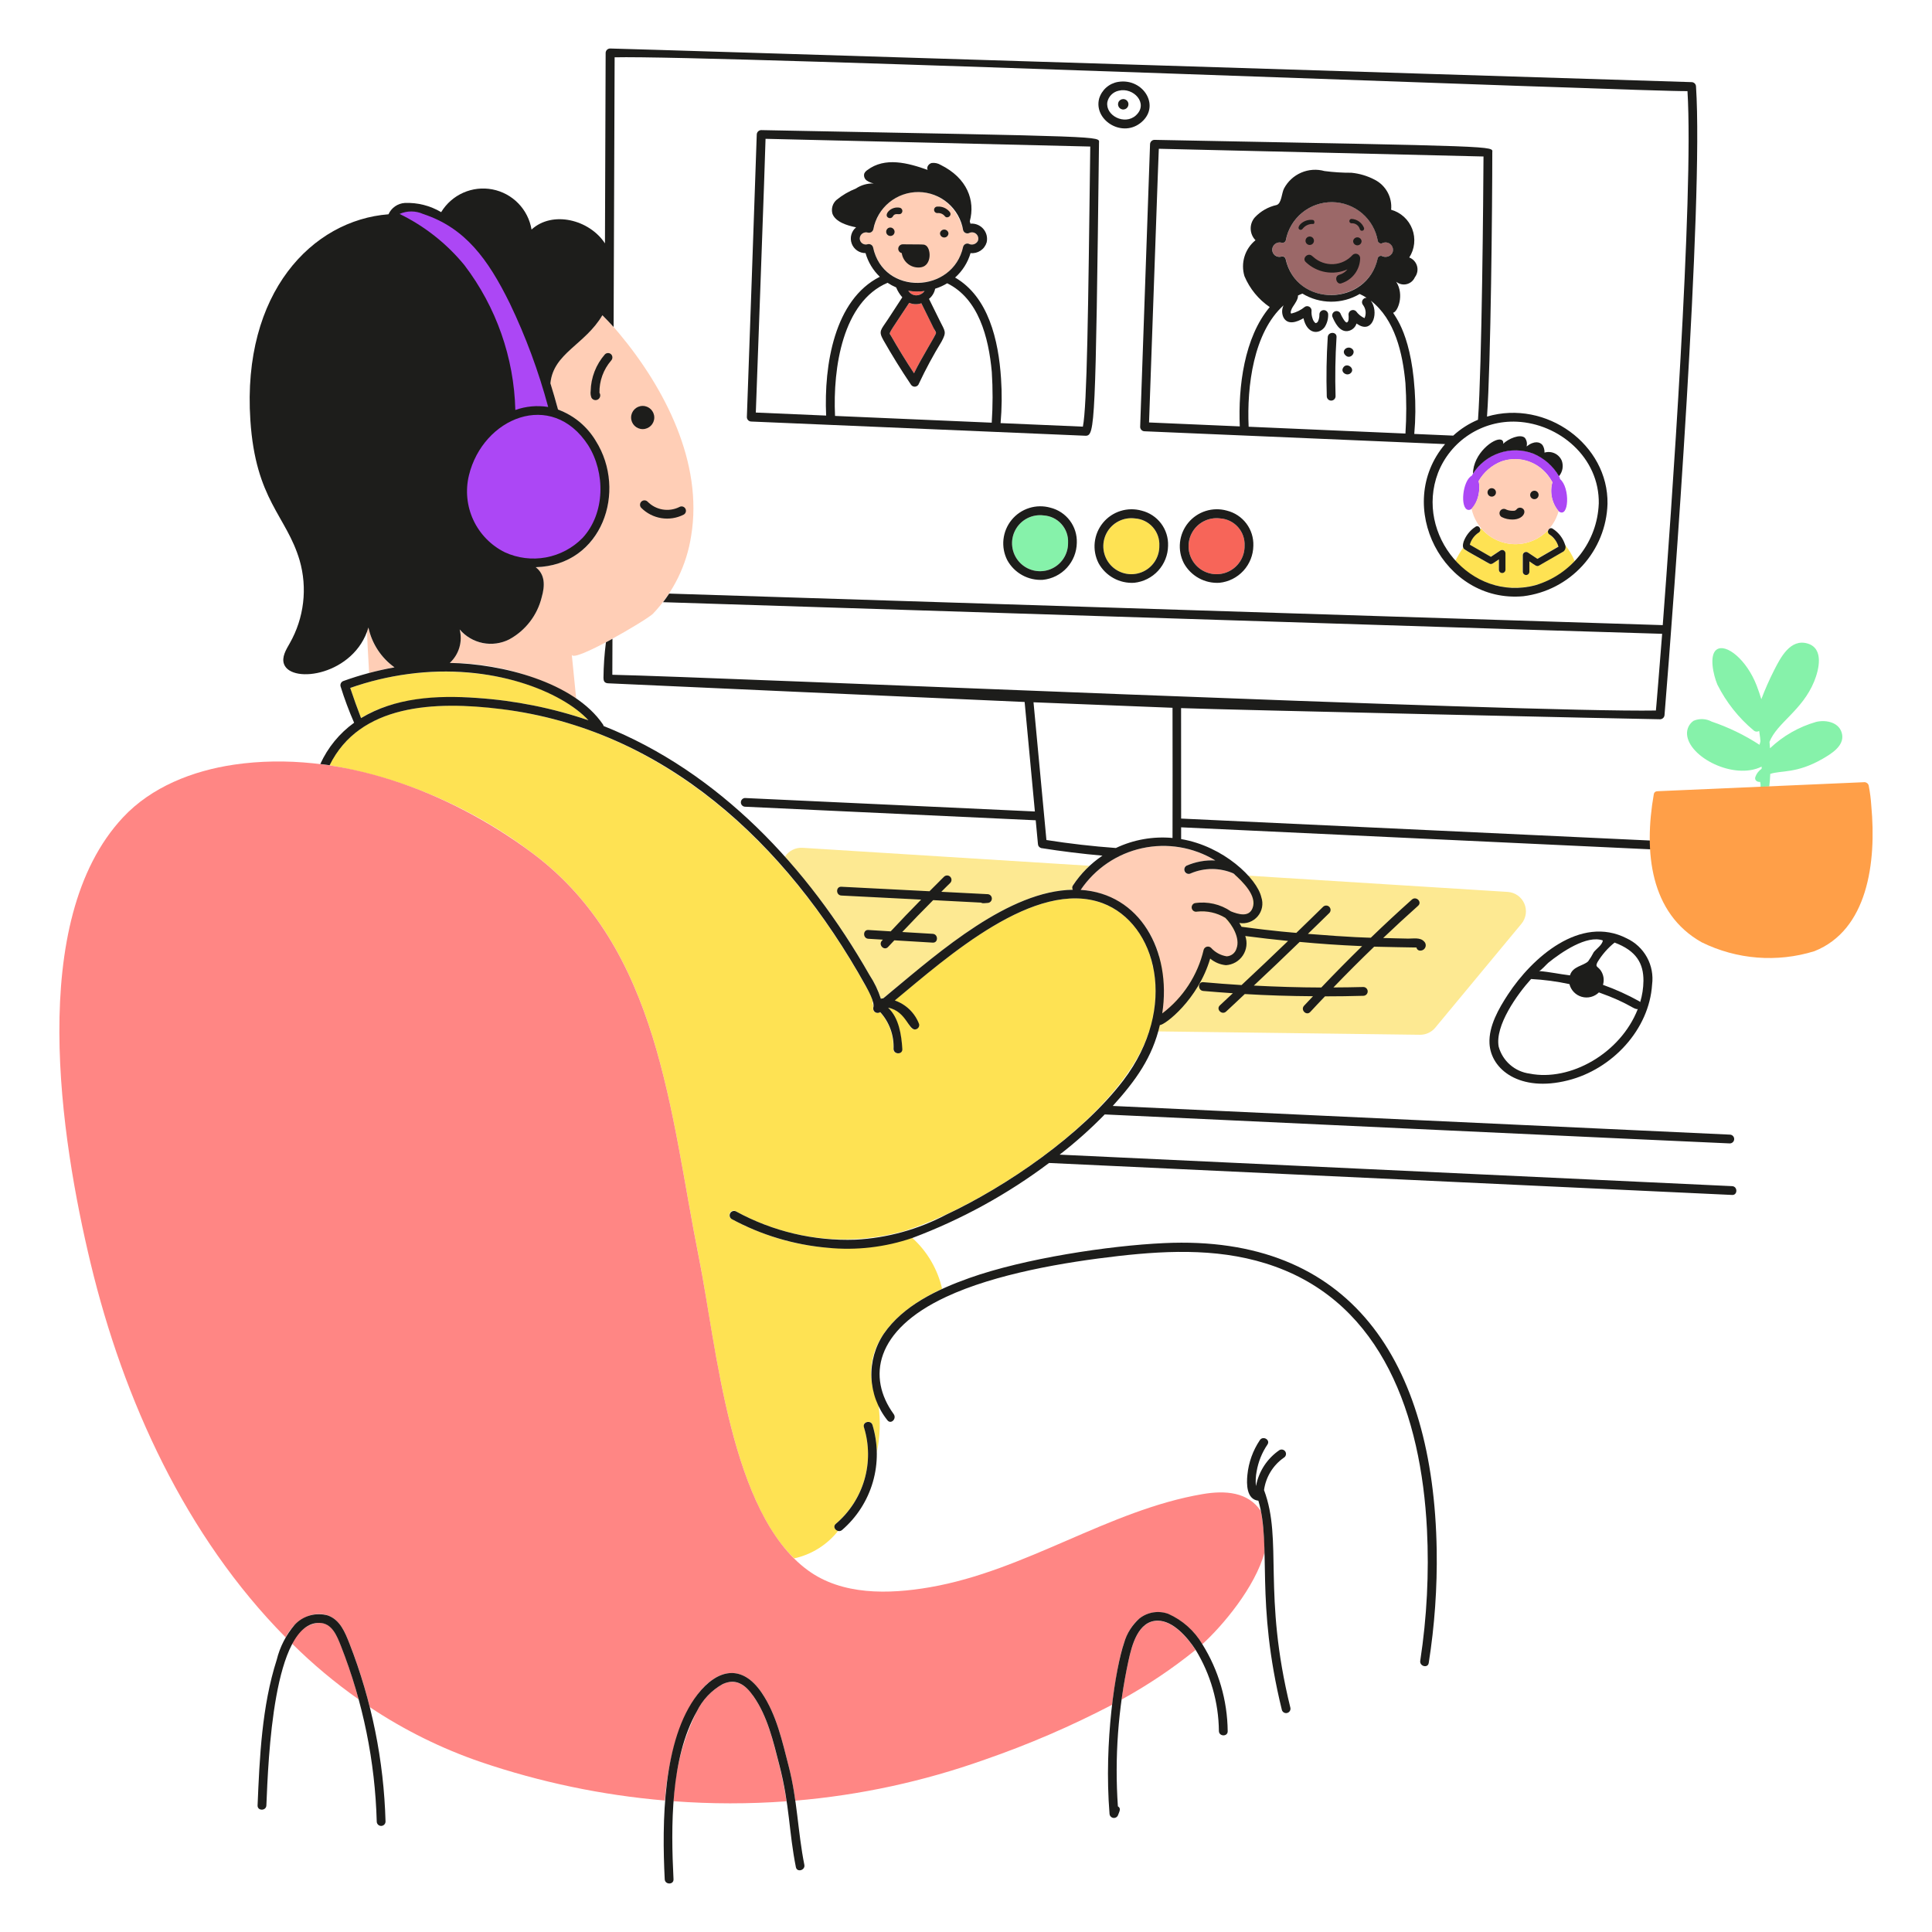 <svg width="400" height="400" viewBox="0 0 400 400" fill="none" xmlns="http://www.w3.org/2000/svg">
<path d="M231.474 16.96C230.562 17.114 229.712 17.521 229.02 18.134C228.328 18.748 227.822 19.543 227.56 20.43C226.44 24.766 232.056 28.43 235.96 25.584C240.524 22.238 236.8 16.062 231.474 16.96ZM235.204 23.866C232.884 26.02 228.804 23.93 229.266 21.124C229.39 20.549 229.676 20.022 230.092 19.606C230.508 19.191 231.035 18.904 231.61 18.78C234.636 18 237.856 21.4 235.2 23.866H235.204Z" fill="#1D1D1B"/>
<path d="M232.554 20.51C232.341 20.51 232.132 20.573 231.954 20.692C231.776 20.811 231.638 20.979 231.556 21.177C231.475 21.374 231.453 21.591 231.495 21.801C231.537 22.01 231.639 22.203 231.79 22.354C231.941 22.505 232.134 22.608 232.343 22.649C232.553 22.691 232.77 22.669 232.967 22.588C233.165 22.506 233.333 22.368 233.452 22.19C233.571 22.012 233.634 21.804 233.634 21.59C233.634 21.448 233.607 21.308 233.552 21.176C233.498 21.045 233.419 20.926 233.318 20.826C233.218 20.725 233.099 20.646 232.968 20.592C232.837 20.538 232.696 20.51 232.554 20.51Z" fill="#1D1D1B"/>
<path d="M216.094 106.714C214.921 106.559 213.728 106.766 212.676 107.308C211.623 107.851 210.762 108.702 210.208 109.748C209.654 110.794 209.433 111.985 209.575 113.16C209.717 114.335 210.215 115.439 211.003 116.322C211.79 117.206 212.829 117.828 213.98 118.104C215.131 118.38 216.339 118.297 217.442 117.867C218.545 117.436 219.489 116.679 220.149 115.696C220.809 114.713 221.152 113.552 221.132 112.368C221.197 110.954 220.707 109.571 219.765 108.515C218.824 107.458 217.506 106.812 216.094 106.714Z" fill="#86F2AA"/>
<path d="M324.014 112.8C324.312 114.128 323.64 114.18 322.046 115.098C318.41 117.186 318.346 117.366 317.918 117.078C317.49 116.79 317.052 116.498 316.62 116.212V118.352C316.62 118.533 316.548 118.706 316.421 118.834C316.293 118.962 316.119 119.034 315.938 119.034C315.757 119.034 315.584 118.962 315.456 118.834C315.328 118.706 315.256 118.533 315.256 118.352V114.952C315.257 114.833 315.289 114.715 315.349 114.612C315.408 114.508 315.494 114.422 315.597 114.362C315.7 114.301 315.817 114.269 315.936 114.267C316.056 114.265 316.174 114.295 316.278 114.352C316.95 114.796 317.608 115.24 318.278 115.684C319.732 114.842 321.178 114.012 322.634 113.17C322.503 112.531 322.185 111.945 321.722 111.486C321.426 111.178 321.107 110.892 320.768 110.632C320.616 110.532 320.51 110.375 320.473 110.197C320.435 110.019 320.47 109.833 320.568 109.68C319.677 110.644 318.592 111.409 317.383 111.923C316.175 112.437 314.872 112.689 313.559 112.662C312.246 112.635 310.954 112.331 309.768 111.768C308.581 111.205 307.528 110.398 306.676 109.398C306.592 109.462 306.51 109.529 306.43 109.598C306.449 109.723 306.43 109.851 306.378 109.966C306.325 110.081 306.241 110.178 306.134 110.246C305.22 110.826 304.555 111.727 304.27 112.772L308.628 115.286L310.628 113.954C310.733 113.894 310.851 113.862 310.972 113.862C311.093 113.863 311.211 113.895 311.316 113.956C311.42 114.017 311.506 114.104 311.565 114.209C311.625 114.314 311.656 114.433 311.654 114.554V117.954C311.645 118.129 311.569 118.293 311.442 118.414C311.315 118.534 311.146 118.601 310.971 118.601C310.796 118.601 310.628 118.534 310.501 118.414C310.374 118.293 310.298 118.129 310.288 117.954V115.814C309.046 116.632 308.81 116.966 308.288 116.68C303.3 113.83 303.1 113.838 302.918 113.402C302.323 114.274 301.783 115.182 301.302 116.122C302.85 117.87 304.751 119.27 306.88 120.23C309.008 121.189 311.316 121.686 313.651 121.688C315.986 121.69 318.295 121.197 320.425 120.242C322.556 119.286 324.459 117.889 326.01 116.144C325.513 114.937 324.84 113.811 324.014 112.8Z" fill="#FEE253"/>
<path d="M232.45 213.448L293.994 214.238C294.595 214.243 295.189 214.116 295.734 213.864C296.279 213.612 296.761 213.243 297.146 212.782L315.016 191.236C315.486 190.662 315.789 189.97 315.891 189.235C315.992 188.5 315.889 187.751 315.593 187.071C315.296 186.391 314.818 185.806 314.21 185.381C313.602 184.955 312.889 184.706 312.148 184.66L248.316 180.66L232.45 213.448ZM162.512 177.362C169.203 184.884 175.072 193.099 180.02 201.866C181.029 203.387 181.821 205.041 182.374 206.78C182.509 206.716 182.661 206.696 182.808 206.724C193.388 198.124 208.182 184.43 222.122 184.212C222.034 184.082 221.988 183.929 221.991 183.772C221.993 183.615 222.043 183.463 222.134 183.336C223.11 181.834 224.272 180.462 225.592 179.252L166.12 175.526C165.411 175.49 164.704 175.641 164.071 175.963C163.438 176.285 162.901 176.767 162.512 177.362Z" fill="#FDE992"/>
<path d="M240.028 112.988C240.098 111.573 239.609 110.187 238.666 109.129C237.723 108.072 236.402 107.427 234.988 107.334C233.815 107.179 232.622 107.387 231.57 107.93C230.518 108.472 229.657 109.324 229.103 110.37C228.549 111.416 228.329 112.606 228.471 113.781C228.613 114.957 229.112 116.06 229.899 116.944C230.687 117.827 231.726 118.449 232.877 118.724C234.028 119 235.236 118.917 236.339 118.487C237.441 118.056 238.386 117.299 239.045 116.316C239.705 115.333 240.048 114.172 240.028 112.988ZM121.828 149.128C113.928 140.6 92.78 135.2 72.514 142.428C73.206 144.53 73.953 146.612 74.756 148.674C86.272 141.322 108.742 144.558 121.828 149.128Z" fill="#FEE253"/>
<path d="M228.2 186.98C214.308 181.82 195.85 198.35 185.2 207.128C186.304 207.506 187.315 208.116 188.164 208.916C189.014 209.716 189.683 210.689 190.126 211.768C190.236 211.976 190.261 212.218 190.197 212.443C190.132 212.669 189.982 212.861 189.779 212.978C189.576 213.096 189.335 213.131 189.107 213.075C188.879 213.019 188.682 212.877 188.556 212.678C188.224 212.24 188.108 212.158 188.134 211.746C188.048 211.563 187.946 211.389 187.828 211.224C187.364 210.546 186.771 209.967 186.081 209.521C185.392 209.075 184.62 208.77 183.812 208.624C186.012 210.704 186.594 214.182 186.758 217.192C186.826 218.362 185.006 218.35 184.938 217.192C185.068 214.376 184.079 211.623 182.186 209.534C182.036 209.644 181.856 209.705 181.67 209.709C181.484 209.713 181.302 209.66 181.147 209.557C180.992 209.454 180.872 209.306 180.804 209.134C180.735 208.961 180.722 208.771 180.764 208.59C180.764 208.59 180.798 208.286 180.798 208.068C180.724 207.962 180.677 207.839 180.661 207.71C180.645 207.582 180.661 207.451 180.706 207.33C180.356 206.172 179.839 205.072 179.17 204.064C165.914 180.23 146.17 159.184 119.55 150.314C107.896 146.532 89.038 143.65 77.654 149.13C73.539 151.073 70.206 154.355 68.2 158.44C83.443 161.013 97.839 167.229 110.164 176.56C136.612 196.264 138.718 230.526 144.656 260.126C148.056 277.086 150.812 309.472 164.426 322.648C168.028 321.859 171.244 319.844 173.526 316.948C172.878 316.8 172.4 316.004 173.05 315.47C175.87 313.074 177.925 309.903 178.961 306.35C179.996 302.797 179.966 299.018 178.874 295.482C178.51 294.368 180.274 293.882 180.626 294.992C181.21 296.841 181.517 298.766 181.536 300.704C182.224 297.466 182.335 294.131 181.866 290.854C177.018 280.082 184.364 271.728 195.05 266.826C194.119 262.747 191.949 259.056 188.838 256.258C178.416 259.544 167.174 259.086 157.054 254.962C155.11 254.247 153.231 253.368 151.436 252.334C151.233 252.21 151.086 252.011 151.028 251.779C150.97 251.548 151.005 251.303 151.125 251.097C151.246 250.892 151.442 250.741 151.673 250.679C151.903 250.617 152.148 250.647 152.356 250.764C153.228 251.267 154.124 251.727 155.042 252.14C165.124 256.941 176.612 257.896 187.348 254.826C204.182 249.494 233.444 230.378 238.21 212.508C241.484 199.266 235.948 189.856 228.2 186.98Z" fill="#FEE253"/>
<path d="M322.978 99.172C322.975 99.033 322.94 98.896 322.876 98.772C322.018 97.118 320.728 95.727 319.143 94.747C317.558 93.767 315.738 93.235 313.874 93.207C312.011 93.179 310.175 93.657 308.562 94.589C306.948 95.521 305.617 96.872 304.71 98.5C302.81 99.48 302.226 105.264 303.958 105.564C305.348 105.828 306.722 101.996 306.136 99.598C307.208 97.756 308.866 96.326 310.846 95.536C312.799 94.867 314.927 94.917 316.846 95.678C318.765 96.44 320.349 97.862 321.312 99.688C321.343 99.736 321.377 99.781 321.414 99.824C321.117 100.861 321.081 101.956 321.308 103.01C321.536 104.065 322.02 105.047 322.718 105.87C324.848 107.458 325.126 100.954 322.978 99.172Z" fill="#AC47F5"/>
<path d="M286.27 50.32C286.179 50.37 286.079 50.4 285.975 50.406C285.871 50.412 285.768 50.395 285.672 50.355C285.576 50.316 285.49 50.256 285.42 50.178C285.351 50.101 285.299 50.01 285.27 49.91C284.891 47.667 283.735 45.63 282.003 44.155C280.271 42.68 278.075 41.863 275.8 41.847C273.526 41.831 271.318 42.616 269.565 44.066C267.813 45.516 266.627 47.537 266.216 49.774C266.166 49.948 266.05 50.095 265.892 50.184C265.735 50.273 265.549 50.298 265.374 50.252C265.156 50.185 264.925 50.167 264.7 50.201C264.474 50.235 264.258 50.319 264.069 50.448C263.88 50.576 263.723 50.745 263.608 50.942C263.493 51.14 263.424 51.36 263.406 51.588C263.391 51.83 263.434 52.071 263.533 52.292C263.632 52.513 263.783 52.706 263.974 52.855C264.164 53.004 264.389 53.104 264.627 53.147C264.865 53.19 265.11 53.173 265.34 53.1C265.515 53.055 265.701 53.08 265.858 53.169C266.015 53.258 266.131 53.405 266.182 53.578C268.43 63.892 283.118 63.29 285.26 53.454C285.284 53.367 285.325 53.286 285.38 53.215C285.435 53.144 285.504 53.085 285.582 53.04C285.66 52.996 285.746 52.968 285.836 52.956C285.925 52.945 286.015 52.952 286.102 52.976C286.291 53.077 286.497 53.139 286.71 53.159C286.923 53.18 287.137 53.158 287.341 53.096C287.546 53.033 287.736 52.931 287.901 52.796C288.065 52.66 288.202 52.493 288.302 52.304C288.421 52.022 288.452 51.71 288.391 51.41C288.331 51.109 288.181 50.834 287.962 50.62C287.743 50.406 287.464 50.263 287.162 50.209C286.861 50.156 286.55 50.194 286.27 50.32Z" fill="#9B6868"/>
<path d="M257.676 112.988C257.746 111.573 257.256 110.187 256.314 109.129C255.371 108.072 254.05 107.427 252.636 107.334C251.463 107.179 250.27 107.387 249.218 107.93C248.166 108.472 247.305 109.324 246.751 110.37C246.197 111.416 245.977 112.606 246.119 113.781C246.261 114.957 246.76 116.06 247.547 116.944C248.335 117.827 249.374 118.449 250.525 118.724C251.676 119 252.884 118.917 253.987 118.487C255.089 118.056 256.034 117.299 256.693 116.316C257.353 115.333 257.696 114.172 257.676 112.988Z" fill="#F76559"/>
<path d="M76.264 129.92C75.924 131.13 75.864 129.278 76.422 139.32C78.152 138.855 79.902 138.468 81.666 138.16C78.902 136.182 76.976 133.244 76.264 129.92ZM128.182 69.026C127.087 67.709 125.921 66.453 124.69 65.262C121.186 71.25 114.524 73.104 113.928 79.356C113.992 79.556 115.276 83.702 115.51 84.794C127.422 89.182 129.73 106.906 120.094 114.268C117.434 116.259 114.216 117.365 110.894 117.43C112.852 118.88 112.816 121.302 112.134 123.652C111.68 125.495 110.847 127.223 109.688 128.725C108.528 130.228 107.068 131.472 105.4 132.378C103.706 133.234 101.774 133.496 99.913 133.123C98.052 132.749 96.371 131.762 95.138 130.318C95.456 131.55 95.433 132.845 95.073 134.065C94.712 135.285 94.028 136.384 93.092 137.246C102.342 137.222 111.416 139.779 119.292 144.63C118.984 141.592 118.692 138.566 118.382 135.528C118.564 137.384 133.944 128.328 135.182 127.076C139.411 122.632 142.174 116.998 143.098 110.934C145.61 95.8 137.642 80.374 128.182 69.026ZM240.6 209.824C244.916 206.57 247.952 201.904 249.178 196.64C249.223 196.488 249.306 196.35 249.419 196.24C249.533 196.129 249.673 196.05 249.826 196.01C249.979 195.969 250.14 195.969 250.293 196.01C250.447 196.05 250.587 196.13 250.7 196.24C251.549 197.179 252.692 197.801 253.942 198.002C254.404 197.978 254.847 197.811 255.209 197.524C255.572 197.237 255.837 196.845 255.968 196.402C256.866 194.082 255.07 191.828 253.716 190.122C251.969 188.988 249.88 188.501 247.812 188.746C247.583 188.801 247.342 188.764 247.139 188.645C246.936 188.525 246.788 188.332 246.725 188.105C246.662 187.878 246.689 187.636 246.8 187.429C246.912 187.222 247.1 187.066 247.324 186.994C249.952 186.586 252.637 187.196 254.83 188.7C256.354 189.3 258.552 189.974 259.3 188.006C259.481 187.13 259.426 186.222 259.14 185.375C258.855 184.527 258.349 183.771 257.674 183.184C256.958 182.344 256.179 181.56 255.342 180.84C253.951 180.24 252.452 179.929 250.936 179.925C249.421 179.921 247.921 180.225 246.526 180.818C246.318 180.931 246.074 180.961 245.844 180.902C245.614 180.842 245.416 180.698 245.288 180.498C245.165 180.29 245.129 180.042 245.188 179.808C245.247 179.574 245.397 179.372 245.604 179.248C247.487 178.421 249.537 178.047 251.59 178.156C247.051 175.39 241.62 174.48 236.426 175.616C231.233 176.751 226.677 179.844 223.706 184.252C234.644 184.934 242.844 195.186 240.6 209.824Z" fill="#FFCEB6"/>
<path d="M239.674 335.57C235.614 335.57 234.328 340.7 233.634 343.828C233.054 346.495 232.576 349.179 232.2 351.882C237.602 348.915 242.73 345.474 247.524 341.6C245.784 338.942 242.856 335.57 239.674 335.57ZM155.978 351.16C155.329 350.111 154.431 349.24 153.362 348.624C152.777 348.35 152.137 348.212 151.491 348.22C150.845 348.228 150.209 348.382 149.63 348.67C147.308 349.967 145.438 351.943 144.272 354.334C141.4 360.132 139.754 366.46 139.438 372.922C147.227 373.504 155.048 373.51 162.838 372.94C162.459 370.398 161.95 367.876 161.312 365.386C160.078 360.516 158.91 355.338 155.978 351.16Z" fill="#FF8684"/>
<path d="M261.05 312.864C258.434 308.89 253.69 308.532 248.98 309.338C229.538 312.65 212.396 325.184 192.534 328.62C183.922 330.11 174.322 330.282 167.268 325.118C151.104 313.344 148.424 278.946 144.654 260.15C138.726 230.55 136.61 196.286 110.162 176.584C92.938 163.76 70.04 155.146 48.45 158.314C39.894 159.578 31.364 162.914 25.46 169.236C5.46 190.636 12.582 235.836 18.758 261.538C25.572 289.874 38.438 318.064 59.132 338.994C61.39 334.726 65.204 333.516 67.856 334.456C70.428 335.366 71.44 337.97 72.362 340.302C74.043 344.587 75.446 348.976 76.562 353.442C83.696 358.2 91.415 362.018 99.526 364.8C111.865 368.994 124.667 371.674 137.652 372.78C139.408 350.722 150.524 339.87 157.73 350.518C160.768 355.024 161.962 360.552 163.304 365.738C163.883 368.067 164.33 370.428 164.64 372.808C178.026 371.68 191.209 368.827 203.864 364.322C212.926 361.19 221.743 357.391 230.244 352.958C230.472 351.14 230.734 349.33 231.044 347.532C231.782 343.438 232.644 337.712 235.878 335.132C236.711 334.47 237.701 334.033 238.752 333.863C239.802 333.694 240.879 333.798 241.878 334.166C244.814 335.477 247.27 337.667 248.908 340.434C253.174 336.566 259.852 328.592 261.808 321.434C261.82 318.56 261.566 315.691 261.05 312.864Z" fill="#FF8684"/>
<path d="M66.128 335.968C64.871 336.081 63.672 336.553 62.676 337.327C61.68 338.102 60.927 339.147 60.508 340.338C64.766 344.553 69.37 348.404 74.272 351.85C73.257 348.092 72.035 344.393 70.61 340.77C69.8 338.698 68.8 336 66.128 335.968Z" fill="#FF8684"/>
<path d="M321.414 99.814C321.008 99.106 320.523 98.446 319.97 97.846C318.854 96.594 317.388 95.705 315.763 95.291C314.137 94.878 312.425 94.96 310.846 95.526C308.853 96.293 307.188 97.729 306.136 99.588C306.355 100.592 306.336 101.632 306.081 102.628C305.827 103.623 305.344 104.545 304.67 105.32C305.103 107.354 306.206 109.184 307.804 110.516C309.401 111.847 311.4 112.604 313.479 112.664C315.557 112.723 317.596 112.083 319.267 110.845C320.938 109.607 322.145 107.844 322.694 105.838C322.005 105.015 321.528 104.036 321.304 102.985C321.081 101.935 321.119 100.846 321.414 99.814Z" fill="#FFCEB6"/>
<path d="M190.754 62.788C189.935 63.077 189.036 63.044 188.24 62.696C183.76 69.534 184.016 68.706 184.462 69.51C185.968 72.152 187.562 74.744 189.24 77.28C190.744 74.126 193.79 69.35 193.79 68.942C193.782 68.74 194 69.382 190.754 62.788ZM189.576 61.15C189.93 61.151 190.28 61.071 190.599 60.917C190.918 60.763 191.198 60.539 191.418 60.262C190.299 60.397 189.166 60.377 188.052 60.204C188.217 60.467 188.441 60.689 188.705 60.853C188.969 61.017 189.267 61.119 189.576 61.15Z" fill="#F76559"/>
<path d="M179.646 50.576C179.878 50.515 180.125 50.548 180.333 50.666C180.541 50.785 180.695 50.981 180.76 51.212C182.938 61.18 197.292 60.812 199.404 51.092C199.47 50.861 199.623 50.665 199.832 50.546C200.041 50.427 200.288 50.395 200.52 50.456C200.848 50.637 201.233 50.681 201.593 50.578C201.953 50.476 202.258 50.236 202.442 49.91C202.543 49.671 202.57 49.408 202.521 49.154C202.471 48.9 202.347 48.666 202.163 48.483C201.98 48.3 201.746 48.175 201.492 48.126C201.238 48.076 200.975 48.103 200.736 48.204C200.615 48.272 200.481 48.312 200.343 48.321C200.204 48.33 200.066 48.307 199.938 48.254C199.809 48.202 199.695 48.121 199.602 48.017C199.51 47.914 199.442 47.791 199.404 47.658C196.73 36.958 183.148 37.338 180.816 47.442C180.816 47.464 180.816 47.486 180.794 47.52C180.729 47.751 180.576 47.947 180.368 48.067C180.159 48.186 179.912 48.219 179.68 48.158C179.492 48.099 179.293 48.084 179.098 48.113C178.903 48.142 178.718 48.216 178.555 48.328C178.393 48.439 178.258 48.587 178.161 48.758C178.065 48.93 178.008 49.121 177.996 49.318C177.986 49.522 178.026 49.725 178.112 49.91C178.199 50.095 178.328 50.257 178.491 50.38C178.653 50.504 178.843 50.587 179.044 50.621C179.246 50.655 179.452 50.639 179.646 50.576Z" fill="#FFCEB6"/>
<path d="M133.062 88.842C134.388 88.842 135.462 87.767 135.462 86.442C135.462 85.117 134.388 84.042 133.062 84.042C131.737 84.042 130.662 85.117 130.662 86.442C130.662 87.767 131.737 88.842 133.062 88.842Z" fill="#1D1D1B"/>
<path d="M126.532 74.646C126.696 74.472 126.788 74.242 126.788 74.003C126.788 73.764 126.696 73.534 126.532 73.36C126.361 73.191 126.13 73.096 125.889 73.096C125.648 73.096 125.417 73.191 125.246 73.36C123.397 75.471 122.35 78.166 122.29 80.972C122.225 81.441 122.283 81.919 122.46 82.358C122.526 82.47 122.614 82.568 122.718 82.646C122.823 82.724 122.942 82.78 123.068 82.811C123.195 82.841 123.326 82.847 123.455 82.826C123.583 82.805 123.707 82.759 123.817 82.69C123.927 82.621 124.023 82.53 124.097 82.423C124.172 82.317 124.225 82.196 124.252 82.069C124.279 81.942 124.281 81.81 124.256 81.682C124.232 81.554 124.182 81.432 124.11 81.324C124.068 78.876 124.931 76.498 126.532 74.646ZM124.132 81.646C124.132 81.77 124.12 81.748 124.12 81.622L124.132 81.646ZM132.778 105.156C133.904 106.282 135.358 107.023 136.93 107.275C138.503 107.526 140.115 107.275 141.536 106.556C141.644 106.499 141.739 106.421 141.816 106.326C141.893 106.231 141.95 106.121 141.984 106.004C142.018 105.886 142.027 105.763 142.012 105.642C141.997 105.521 141.958 105.404 141.897 105.298C141.835 105.193 141.754 105.1 141.656 105.027C141.558 104.954 141.446 104.901 141.328 104.872C141.209 104.843 141.086 104.838 140.965 104.857C140.845 104.877 140.729 104.921 140.626 104.986C139.554 105.511 138.344 105.684 137.168 105.482C135.992 105.28 134.909 104.712 134.074 103.86C133.902 103.688 133.669 103.592 133.426 103.592C133.183 103.592 132.95 103.688 132.778 103.86C132.606 104.032 132.51 104.265 132.51 104.508C132.51 104.751 132.606 104.984 132.778 105.156Z" fill="#1D1D1B"/>
<path d="M358.6 245.578C357.27 245.522 222.322 239.196 219.386 239.058C222.688 236.503 225.809 233.721 228.724 230.732C229.674 230.772 356.238 236.692 358.134 236.732C358.376 236.732 358.607 236.636 358.778 236.465C358.948 236.295 359.044 236.063 359.044 235.822C359.044 235.581 358.948 235.349 358.778 235.179C358.607 235.008 358.376 234.912 358.134 234.912C356.964 234.856 231.228 229.02 230.386 228.974C235.208 223.64 238.598 218.892 240.136 212.23C241.182 212.23 248.052 206.982 250.556 198.464C251.478 199.243 252.618 199.72 253.82 199.83C254.521 199.788 255.203 199.583 255.812 199.232C256.42 198.881 256.939 198.393 257.327 197.808C257.715 197.222 257.961 196.554 258.047 195.857C258.132 195.16 258.055 194.452 257.82 193.79C260.767 194.177 263.721 194.517 266.682 194.812C263.498 197.879 260.287 200.924 257.048 203.948C254.406 203.788 251.756 203.584 249.118 203.348C247.958 203.246 247.958 205.066 249.118 205.168C251.154 205.35 253.202 205.498 255.25 205.636C254.352 206.466 253.462 207.318 252.564 208.15C251.7 208.95 252.984 210.23 253.85 209.434C255.158 208.234 256.432 207.012 257.718 205.806C262.426 206.09 267.138 206.226 271.846 206.26C271.232 206.92 270.596 207.568 269.992 208.228C269.192 209.094 270.48 210.378 271.278 209.514C272.278 208.422 273.302 207.352 274.326 206.284C276.966 206.284 279.61 206.246 282.256 206.17C282.498 206.17 282.729 206.074 282.9 205.904C283.07 205.733 283.166 205.501 283.166 205.26C283.166 205.019 283.07 204.787 282.9 204.617C282.729 204.446 282.498 204.35 282.256 204.35C280.196 204.406 278.138 204.43 276.068 204.44C278.827 201.573 281.64 198.759 284.506 196C286.056 196.056 293.268 196.17 293.268 196.17C293.298 196.365 293.403 196.54 293.56 196.659C293.717 196.778 293.915 196.832 294.11 196.808C294.33 196.804 294.544 196.733 294.723 196.605C294.902 196.477 295.039 196.299 295.115 196.092C295.191 195.886 295.203 195.661 295.149 195.448C295.095 195.234 294.979 195.042 294.814 194.896C294.03 194.044 292.596 194.34 291.56 194.328C289.832 194.304 288.102 194.248 286.374 194.202C288.753 191.935 291.164 189.71 293.608 187.526C294.484 186.74 293.208 185.466 292.324 186.24C289.435 188.823 286.598 191.458 283.814 194.146C283.576 194.134 279.92 194.094 270.788 193.346C272.268 191.902 273.77 190.468 275.236 189.012C275.396 188.839 275.483 188.612 275.479 188.376C275.474 188.141 275.379 187.916 275.212 187.75C275.046 187.584 274.821 187.488 274.586 187.484C274.351 187.479 274.123 187.566 273.95 187.726C272.12 189.546 270.242 191.326 268.388 193.142C268.188 193.12 264.064 192.834 257.048 191.878C256.905 191.612 256.752 191.35 256.59 191.094C257.288 191.215 258.004 191.152 258.67 190.912C259.336 190.671 259.927 190.262 260.387 189.723C260.846 189.185 261.157 188.536 261.29 187.841C261.422 187.145 261.371 186.428 261.142 185.758C260.26 181.888 253.342 175.204 244.542 173.724V171.286C251.106 171.59 351.064 176.286 351.166 176.286C351.408 176.286 351.639 176.19 351.81 176.02C351.98 175.849 352.076 175.617 352.076 175.376C352.076 175.135 351.98 174.903 351.81 174.733C351.639 174.562 351.408 174.466 351.166 174.466C349.402 174.386 250.414 169.75 244.542 169.476C244.542 162.412 244.542 149.712 244.53 146.606C253.482 146.948 342.53 148.938 343.714 148.916C343.953 148.909 344.181 148.811 344.35 148.642C344.519 148.473 344.617 148.245 344.624 148.006C346.574 124.206 352.718 41.944 351.142 17.914C351.138 17.674 351.041 17.445 350.871 17.275C350.701 17.105 350.472 17.008 350.232 17.004C348.502 16.936 127.144 10.004 126.302 10.042C126.062 10.047 125.834 10.145 125.664 10.314C125.495 10.484 125.397 10.712 125.392 10.952C125.392 12.82 125.322 30.488 125.25 50.386C122.038 45.474 114.392 43.544 110.05 47.524C109.71 45.477 108.751 43.583 107.303 42.097C105.854 40.611 103.985 39.604 101.947 39.212C99.909 38.82 97.8 39.061 95.903 39.904C94.007 40.746 92.414 42.149 91.338 43.924C89.063 42.573 86.444 41.911 83.8 42.02C83.079 42.068 82.384 42.311 81.791 42.724C81.198 43.137 80.729 43.704 80.434 44.364C64.634 45.586 50.096 60.61 51.834 86.978C52.918 103.578 59.292 106.726 62.034 116.008C62.855 118.859 63.098 121.845 62.748 124.79C62.399 127.736 61.465 130.582 60 133.162C59.224 134.516 58.26 136.074 58.816 137.53C60.416 141.684 73.4 139.778 76.278 129.92C76.988 133.246 78.913 136.187 81.678 138.168C78.093 138.806 74.569 139.746 71.142 140.978C70.913 141.047 70.72 141.2 70.601 141.408C70.483 141.615 70.449 141.86 70.506 142.092C71.302 144.656 72.24 147.174 73.316 149.634C70.277 151.822 67.864 154.768 66.316 158.178C66.636 158.224 67.916 158.394 68.24 158.44C74.466 145.826 89.864 145.068 103.812 146.814C137.396 150.994 162.702 174.374 179.212 204.068C179.612 204.802 181.17 207.51 180.812 208.594C180.77 208.775 180.783 208.965 180.852 209.138C180.92 209.31 181.04 209.458 181.195 209.561C181.349 209.664 181.532 209.717 181.718 209.713C181.904 209.709 182.084 209.648 182.234 209.538C184.134 211.625 185.129 214.381 185 217.2C185.068 218.362 186.888 218.372 186.82 217.2C186.642 214.26 186.114 210.724 183.872 208.634C187.792 209.378 188.138 213.766 189.756 213.06C189.959 212.977 190.125 212.822 190.221 212.625C190.317 212.427 190.338 212.201 190.278 211.99C189.847 210.864 189.175 209.845 188.308 209.006C187.442 208.168 186.402 207.529 185.262 207.134C196.062 198.2 214.314 181.832 228.262 186.986C239.49 191.186 244.062 208.572 232.576 223.674C223.956 234.976 208.376 245.63 195.888 251.488C190.077 254.554 183.669 256.32 177.108 256.664C168.497 256.968 159.962 254.948 152.4 250.816C152.193 250.708 151.952 250.683 151.727 250.747C151.502 250.812 151.31 250.96 151.191 251.162C151.073 251.363 151.036 251.603 151.089 251.831C151.142 252.059 151.281 252.257 151.476 252.386C157.617 255.707 164.373 257.732 171.328 258.336C177.257 258.929 183.244 258.238 188.882 256.31C199.013 252.512 208.548 247.283 217.196 240.782C219.742 240.896 358.584 247.402 358.662 247.404C359.78 247.42 359.78 245.624 358.6 245.578ZM269.082 195.012C273.338 195.402 276.796 195.658 282.014 195.888C279.144 198.69 276.326 201.546 273.562 204.454C268.91 204.442 264.246 204.294 259.592 204.054C262.78 201.075 265.944 198.061 269.082 195.012ZM98.752 144.504C90.21 143.892 81.752 144.448 74.752 148.674C73.952 146.614 73.216 144.532 72.51 142.428C76.401 141.06 80.422 140.095 84.51 139.55C101.884 137.208 116.388 143.234 121.834 149.128C114.375 146.586 106.615 145.032 98.752 144.504ZM222.134 183.336C222.043 183.463 221.993 183.616 221.991 183.772C221.989 183.929 222.035 184.082 222.122 184.212C208.91 184.412 194.632 196.93 184.446 205.382C182.14 207.302 183.192 206.512 182.374 206.782C181.815 205.045 181.023 203.392 180.02 201.868C167.24 179.436 148.754 159.768 124.962 150.308C124.938 150.196 124.896 150.089 124.838 149.99C118.876 141.208 103.838 137.412 93.122 137.248C94.058 136.386 94.742 135.287 95.103 134.067C95.464 132.847 95.487 131.552 95.17 130.32C96.402 131.764 98.083 132.752 99.944 133.125C101.804 133.499 103.737 133.236 105.43 132.38C107.096 131.473 108.554 130.229 109.712 128.726C110.869 127.224 111.701 125.496 112.152 123.654C112.844 121.254 112.868 118.936 110.914 117.432C124.698 117.052 129.914 101.68 123.336 91.256C121.549 88.276 118.797 85.997 115.536 84.796C114.632 81.628 114.918 82.47 113.956 79.358C114.556 73.11 121.12 71.38 124.716 65.264C125.532 66.102 126.05 66.596 127.042 67.704L127.254 11.866C147.136 11.382 342.724 19.066 349.374 18.866C350.712 40.616 345.914 107.538 344.254 129.426C342.674 129.378 183.544 124.31 138.546 122.896C138.146 123.504 137.725 124.097 137.282 124.676C180.33 126.052 341.708 131.204 344.13 131.224C342.7 149.346 342.848 146.724 342.844 147.104C315.866 147.566 148.922 140.188 126.776 139.704C126.776 137.97 126.792 135.076 126.802 132.256C126.35 132.506 125.898 132.75 125.452 132.986C125.136 135.422 124.967 137.874 124.944 140.33C124.992 140.53 124.836 141.4 125.854 141.468C127.39 141.548 203.618 144.982 212.138 145.336L214.262 168.008C206.384 167.644 154.312 165.222 154.214 165.22C153.99 165.24 153.781 165.342 153.628 165.508C153.476 165.673 153.39 165.889 153.389 166.115C153.387 166.34 153.47 166.557 153.62 166.725C153.771 166.892 153.978 166.997 154.202 167.02C155.912 167.092 205.518 169.42 214.434 169.83L214.892 174.71C214.895 174.909 214.961 175.101 215.082 175.259C215.203 175.417 215.371 175.532 215.562 175.586C219.772 176.253 224.002 176.775 228.254 177.154C225.823 178.787 223.742 180.889 222.134 183.336ZM213.978 145.4C223.566 145.787 233.16 146.166 242.758 146.538C242.796 152.662 242.758 168.738 242.758 173.494C238.733 173.122 234.683 173.839 231.03 175.57C226.217 175.22 221.42 174.669 216.652 173.918C216.526 172.6 214.682 152.968 213.978 145.4ZM223.738 184.248C226.709 179.841 231.265 176.748 236.457 175.612C241.65 174.476 247.08 175.385 251.62 178.15C249.568 178.042 247.518 178.416 245.636 179.242C245.433 179.366 245.286 179.566 245.228 179.797C245.17 180.028 245.205 180.273 245.325 180.479C245.446 180.684 245.642 180.835 245.873 180.897C246.103 180.959 246.348 180.929 246.556 180.812C247.951 180.219 249.451 179.915 250.966 179.919C252.482 179.923 253.981 180.234 255.372 180.834C257.388 182.634 260.29 185.486 259.332 188.002C258.582 189.97 256.386 189.298 254.862 188.696C252.668 187.192 249.983 186.582 247.354 186.988C247.13 187.06 246.942 187.216 246.831 187.423C246.719 187.63 246.692 187.872 246.755 188.099C246.818 188.326 246.966 188.519 247.169 188.639C247.372 188.758 247.613 188.795 247.842 188.74C249.885 188.517 251.945 188.973 253.702 190.038C255.102 191.438 256.828 194.252 256 196.396C255.871 196.84 255.606 197.233 255.243 197.52C254.88 197.806 254.436 197.973 253.974 197.996C252.722 197.801 251.576 197.177 250.732 196.232C250.618 196.123 250.477 196.046 250.324 196.006C250.171 195.967 250.011 195.967 249.858 196.007C249.705 196.047 249.565 196.126 249.451 196.235C249.337 196.344 249.253 196.481 249.206 196.632C247.973 201.892 244.939 206.556 240.63 209.816C242.62 196.8 235.96 185 223.738 184.24V184.248Z" fill="#1D1D1B"/>
<path d="M215.922 120.046C217.828 119.85 219.596 118.961 220.89 117.548C222.184 116.135 222.914 114.296 222.942 112.38C223.004 110.724 222.494 109.097 221.497 107.773C220.501 106.449 219.079 105.509 217.47 105.11C216.033 104.705 214.51 104.728 213.086 105.176C211.662 105.623 210.399 106.476 209.453 107.631C208.506 108.785 207.917 110.19 207.756 111.674C207.596 113.158 207.872 114.656 208.55 115.986C209.269 117.291 210.343 118.366 211.648 119.084C212.953 119.803 214.435 120.136 215.922 120.046ZM216.094 106.714C217.508 106.807 218.828 107.452 219.77 108.51C220.713 109.568 221.202 110.953 221.132 112.368C221.152 113.552 220.809 114.713 220.149 115.696C219.489 116.679 218.545 117.436 217.442 117.867C216.339 118.297 215.131 118.38 213.98 118.104C212.829 117.828 211.79 117.206 211.003 116.322C210.215 115.439 209.717 114.335 209.575 113.16C209.433 111.985 209.654 110.794 210.208 109.748C210.762 108.702 211.623 107.851 212.675 107.308C213.728 106.766 214.921 106.559 216.094 106.714ZM234.818 120.66C236.724 120.464 238.492 119.575 239.785 118.162C241.079 116.749 241.809 114.91 241.836 112.994C241.9 111.338 241.391 109.71 240.394 108.385C239.397 107.061 237.974 106.121 236.364 105.724C234.928 105.321 233.405 105.345 231.982 105.793C230.559 106.241 229.297 107.094 228.351 108.248C227.405 109.401 226.816 110.806 226.655 112.289C226.494 113.772 226.769 115.27 227.446 116.6C228.164 117.905 229.239 118.98 230.544 119.699C231.849 120.417 233.331 120.751 234.818 120.66ZM234.988 107.334C236.402 107.427 237.723 108.072 238.666 109.129C239.608 110.187 240.098 111.573 240.028 112.988C240.048 114.172 239.705 115.333 239.045 116.316C238.386 117.299 237.441 118.056 236.339 118.487C235.236 118.917 234.028 119 232.877 118.724C231.726 118.449 230.687 117.827 229.899 116.944C229.112 116.06 228.613 114.957 228.471 113.781C228.329 112.606 228.549 111.416 229.103 110.37C229.657 109.324 230.518 108.472 231.57 107.93C232.622 107.387 233.815 107.179 234.988 107.334ZM252.472 120.66C254.378 120.465 256.147 119.576 257.441 118.163C258.735 116.749 259.465 114.91 259.492 112.994C259.554 111.338 259.044 109.711 258.047 108.387C257.051 107.063 255.629 106.123 254.02 105.724C252.583 105.319 251.06 105.341 249.636 105.789C248.212 106.236 246.949 107.09 246.002 108.244C245.056 109.398 244.466 110.804 244.307 112.288C244.147 113.772 244.423 115.271 245.102 116.6C245.82 117.906 246.893 118.98 248.198 119.699C249.503 120.418 250.985 120.751 252.472 120.66ZM252.636 107.334C254.05 107.427 255.371 108.072 256.314 109.129C257.256 110.187 257.746 111.573 257.676 112.988C257.696 114.172 257.353 115.333 256.693 116.316C256.034 117.299 255.089 118.056 253.987 118.487C252.884 118.917 251.676 119 250.525 118.724C249.374 118.449 248.335 117.827 247.547 116.944C246.76 116.06 246.261 114.957 246.119 113.781C245.977 112.606 246.197 111.416 246.751 110.37C247.305 109.324 248.166 108.472 249.218 107.93C250.27 107.387 251.463 107.179 252.636 107.334ZM203.124 186.878C203.386 187.044 203.524 187.02 204.444 186.946C204.685 186.946 204.917 186.85 205.088 186.68C205.258 186.509 205.354 186.277 205.354 186.036C205.354 185.795 205.258 185.563 205.088 185.393C204.917 185.222 204.685 185.126 204.444 185.126C201.26 184.968 198.074 184.796 194.888 184.638C195.514 184.024 196.118 183.386 196.754 182.784C196.914 182.611 197.001 182.384 196.996 182.148C196.992 181.913 196.897 181.689 196.73 181.522C196.564 181.356 196.339 181.26 196.104 181.256C195.869 181.251 195.641 181.338 195.468 181.498C195.184 181.782 194.888 182.066 194.604 182.352L194.592 182.374C193.864 183.08 193.16 183.808 192.442 184.524C186.355 184.216 180.273 183.905 174.196 183.592C173.024 183.534 173.024 185.354 174.196 185.412C179.701 185.696 185.207 185.977 190.714 186.254C188.581 188.414 186.48 190.605 184.412 192.828C182.864 192.737 181.321 192.643 179.782 192.544C178.61 192.476 178.622 194.296 179.782 194.364C180.782 194.42 181.782 194.49 182.796 194.546C182.728 194.626 182.648 194.694 182.58 194.774C181.796 195.638 183.07 196.924 183.866 196.058C184.286 195.592 184.73 195.148 185.162 194.682L193.114 195.16C194.286 195.228 194.274 193.408 193.114 193.34L186.8 192.964C188.9 190.732 191.034 188.532 193.2 186.364C196.47 186.538 199.8 186.708 203.124 186.878ZM297.452 320.872C296.79 281.872 279.652 255.542 240.994 257.374C229.594 257.898 212.094 260.542 200.668 264.608C193.998 266.982 187.012 270.314 183.002 276.11C181.195 278.79 180.291 281.977 180.424 285.206C180.557 288.436 181.719 291.538 183.74 294.06C184.468 294.97 185.71 293.718 185.026 292.774C179.548 285.212 181.05 275.402 195.89 268.5C206.09 263.732 220.394 261.314 231.62 260.036C242.496 258.808 253.552 258.454 264.008 262.236C286.134 270.204 294.234 292.936 295.438 316.636C295.889 325.722 295.424 334.831 294.05 343.824C293.85 344.972 295.598 345.462 295.802 344.312C297.024 336.561 297.577 328.718 297.452 320.872Z" fill="#1D1D1B"/>
<path d="M261.704 308.502C261.889 307.163 262.347 305.877 263.052 304.723C263.757 303.57 264.693 302.575 265.8 301.8C265.903 301.74 265.994 301.661 266.066 301.567C266.138 301.472 266.192 301.364 266.222 301.249C266.253 301.134 266.261 301.014 266.245 300.896C266.23 300.778 266.191 300.664 266.131 300.561C266.072 300.458 265.992 300.368 265.898 300.295C265.803 300.223 265.695 300.17 265.58 300.139C265.465 300.108 265.345 300.1 265.227 300.116C265.109 300.132 264.995 300.17 264.892 300.23C262.375 301.952 260.638 304.596 260.056 307.59L260.022 307.612C259.931 306.625 259.981 305.629 260.17 304.656C260.51 302.658 261.274 300.757 262.412 299.08C263.072 298.104 261.49 297.192 260.842 298.16C259.399 300.309 258.512 302.783 258.26 305.36C258.06 307.224 258.06 310.442 260.534 310.704C263.308 320.062 259.852 331.474 265.404 354.046C265.476 354.27 265.632 354.458 265.839 354.57C266.046 354.681 266.288 354.709 266.515 354.645C266.742 354.582 266.935 354.434 267.055 354.231C267.174 354.028 267.211 353.787 267.156 353.558C261.338 329.92 265.628 318.95 261.704 308.502ZM178.872 295.506C179.968 299.041 180.001 302.821 178.965 306.375C177.93 309.928 175.872 313.099 173.048 315.492C172.148 316.248 173.448 317.504 174.334 316.778C177.381 314.152 179.598 310.696 180.717 306.833C181.836 302.969 181.808 298.864 180.636 295.016C180.272 293.912 178.51 294.4 178.872 295.506ZM248.922 340.4C247.286 337.632 244.829 335.442 241.892 334.132C240.893 333.765 239.816 333.661 238.765 333.83C237.715 334 236.725 334.437 235.892 335.1C234.394 336.445 233.302 338.182 232.74 340.116C230.958 345.296 228.512 360.612 229.714 375.506C229.722 375.722 229.806 375.927 229.951 376.087C230.096 376.246 230.293 376.35 230.507 376.378C230.721 376.407 230.938 376.359 231.119 376.243C231.301 376.126 231.436 375.95 231.5 375.744C231.802 374.978 232.128 374.372 231.446 373.982C230.753 363.869 231.494 353.708 233.646 343.802C234.33 340.674 235.616 335.544 239.688 335.544C242.856 335.544 245.792 338.91 247.536 341.572C250.636 346.645 252.304 352.463 252.36 358.408C252.406 359.58 254.226 359.58 254.18 358.408C254.118 352.036 252.299 345.804 248.922 340.4ZM163.304 365.732C161.964 360.556 160.778 355.018 157.73 350.512C153.658 344.482 148.566 345.454 144.398 350.842C137.16 360.172 137.042 377.482 137.624 389.082C137.68 390.242 139.5 390.254 139.444 389.082C138.888 378.126 138.796 364.02 144.272 354.334C145.438 351.943 147.308 349.967 149.63 348.67C152.36 347.424 154.294 348.758 155.978 351.16C158.914 355.336 160.09 360.516 161.342 365.374C163.532 373.828 163.294 379.106 164.778 386.574C165.004 387.722 166.756 387.232 166.53 386.084C165.178 379.304 165.07 372.552 163.304 365.732ZM72.362 340.302C71.438 337.97 70.428 335.366 67.856 334.456C66.655 334.12 65.385 334.12 64.184 334.455C62.983 334.79 61.896 335.447 61.042 336.356C59.235 338.462 57.949 340.963 57.288 343.658C54.212 353.258 53.746 363.84 53.33 373.792C53.284 374.964 55.104 374.964 55.15 373.792C55.55 364.192 56.56 335.872 66.116 336.002C68.766 336.036 69.768 338.722 70.598 340.814C75.152 352.397 77.656 364.684 78 377.126C78 377.367 78.096 377.599 78.267 377.769C78.437 377.94 78.669 378.036 78.91 378.036C79.152 378.036 79.383 377.94 79.554 377.769C79.724 377.599 79.82 377.367 79.82 377.126C79.474 364.513 76.951 352.055 72.362 340.302ZM317.444 93.916C319.685 94.846 321.557 96.49 322.768 98.592C323.137 98.156 323.385 97.632 323.488 97.07C323.591 96.509 323.544 95.93 323.354 95.392C323.07 94.719 322.547 94.174 321.886 93.863C321.225 93.552 320.472 93.497 319.772 93.708C319.799 93.164 319.66 92.625 319.372 92.162C318.85 91.48 317.654 91.178 316.062 92.434C316.144 92.129 316.154 91.809 316.093 91.5C316.031 91.19 315.9 90.899 315.708 90.648C314.734 89.762 312.252 90.848 311.194 91.9C311.229 91.813 311.244 91.719 311.239 91.626C311.234 91.532 311.209 91.441 311.166 91.358C311.123 91.275 311.062 91.202 310.988 91.145C310.915 91.087 310.829 91.046 310.738 91.024C309.324 90.624 305 93.872 304.966 98.076C306.248 96.051 308.19 94.531 310.464 93.773C312.738 93.015 315.203 93.065 317.444 93.916ZM307.974 101.948C307.974 102.121 308.026 102.291 308.122 102.435C308.218 102.579 308.355 102.691 308.515 102.757C308.675 102.824 308.851 102.841 309.021 102.807C309.191 102.773 309.347 102.69 309.47 102.567C309.592 102.445 309.676 102.289 309.709 102.119C309.743 101.949 309.726 101.773 309.66 101.613C309.593 101.453 309.481 101.316 309.337 101.22C309.193 101.123 309.023 101.072 308.85 101.072C308.618 101.072 308.395 101.164 308.231 101.329C308.066 101.493 307.974 101.716 307.974 101.948ZM318.554 102.472C318.554 102.24 318.462 102.017 318.298 101.853C318.133 101.688 317.911 101.596 317.678 101.596C317.505 101.596 317.336 101.647 317.192 101.744C317.047 101.84 316.935 101.977 316.869 102.137C316.803 102.297 316.785 102.473 316.819 102.643C316.853 102.813 316.936 102.969 317.059 103.091C317.181 103.214 317.337 103.297 317.507 103.331C317.677 103.365 317.853 103.348 318.013 103.281C318.174 103.215 318.31 103.103 318.407 102.959C318.503 102.815 318.554 102.645 318.554 102.472ZM315.152 105.224C314.948 105.111 314.709 105.079 314.483 105.136C314.257 105.194 314.061 105.335 313.936 105.532C313.945 105.521 313.952 105.51 313.958 105.498C313.858 105.623 313.716 105.708 313.558 105.736L313.512 105.748C313.235 105.768 312.957 105.76 312.682 105.724C312.416 105.693 312.156 105.626 311.908 105.524C311.874 105.512 311.852 105.49 311.816 105.478C311.713 105.418 311.599 105.38 311.481 105.364C311.363 105.348 311.243 105.356 311.128 105.387C311.013 105.418 310.905 105.471 310.811 105.543C310.716 105.616 310.637 105.706 310.577 105.809C310.518 105.912 310.479 106.026 310.463 106.144C310.448 106.262 310.455 106.382 310.486 106.497C310.517 106.612 310.57 106.72 310.642 106.815C310.715 106.909 310.805 106.988 310.908 107.048C311.264 107.231 311.643 107.366 312.034 107.448C315.238 108.096 316.322 105.84 315.152 105.224ZM303.23 113.744C304.282 114.446 304.652 114.58 308.326 116.68C308.836 116.962 309.058 116.644 310.326 115.814V117.954C310.326 118.135 310.398 118.308 310.526 118.436C310.654 118.564 310.827 118.636 311.008 118.636C311.189 118.636 311.363 118.564 311.49 118.436C311.618 118.308 311.69 118.135 311.69 117.954V114.554C311.689 114.435 311.658 114.317 311.598 114.214C311.538 114.11 311.453 114.024 311.35 113.964C311.247 113.903 311.13 113.871 311.01 113.869C310.891 113.867 310.773 113.897 310.668 113.954C309.996 114.398 309.336 114.842 308.668 115.286L304.312 112.772C304.599 111.727 305.264 110.827 306.178 110.246C306.88 109.768 306.234 108.574 305.484 109.062C304.353 109.797 303.49 110.879 303.026 112.146C302.846 112.706 302.754 113.466 303.23 113.744ZM321.478 109.468C320.748 108.978 320.068 110.174 320.794 110.65C321.703 111.242 322.367 112.144 322.66 113.188L318.304 115.702C317.632 115.258 316.972 114.814 316.304 114.37C316.2 114.309 316.081 114.278 315.961 114.278C315.84 114.278 315.721 114.311 315.617 114.372C315.513 114.433 315.427 114.52 315.368 114.625C315.309 114.73 315.278 114.849 315.28 114.97V118.37C315.28 118.551 315.352 118.724 315.48 118.852C315.608 118.98 315.781 119.052 315.962 119.052C316.143 119.052 316.317 118.98 316.444 118.852C316.572 118.724 316.644 118.551 316.644 118.37V116.23C317.894 117.052 318.122 117.38 318.644 117.096C319.792 116.436 323.16 114.512 323.682 114.194C323.886 114.037 324.033 113.817 324.099 113.568C324.164 113.319 324.146 113.055 324.046 112.818C323.613 111.433 322.703 110.247 321.478 109.468Z" fill="#1D1D1B"/>
<path d="M307.87 86.246C308.654 75.392 308.964 42.346 308.964 31.556C308.994 30.212 311.41 30.338 239.014 28.956C238.774 28.961 238.546 29.059 238.376 29.228C238.207 29.398 238.109 29.626 238.104 29.866L236.058 88.382C236.06 88.623 236.157 88.853 236.327 89.023C236.497 89.193 236.727 89.29 236.968 89.292C238.88 89.376 289.5 91.532 299.19 91.944C288.404 104.674 298.852 124.964 315.39 123.442C320.1 122.861 324.446 120.613 327.642 117.106C330.838 113.599 332.674 109.063 332.816 104.32C333.034 92.082 320.14 82.648 307.87 86.246ZM290.982 89.76L258.518 88.35C258.132 79.966 259.518 68.838 265.748 63.214C265.556 63.605 265.455 64.034 265.453 64.47C265.451 64.905 265.547 65.335 265.736 65.728C266.6 67.328 268.444 66.728 269.866 65.886C270.622 69.194 273.026 69.316 274.246 67.742C274.741 66.972 274.998 66.073 274.984 65.158C274.99 65.035 274.971 64.912 274.928 64.797C274.884 64.682 274.818 64.576 274.733 64.487C274.648 64.398 274.546 64.327 274.433 64.279C274.32 64.23 274.198 64.205 274.075 64.205C273.952 64.205 273.83 64.23 273.717 64.279C273.604 64.327 273.502 64.398 273.417 64.487C273.332 64.576 273.266 64.682 273.223 64.797C273.18 64.912 273.16 65.035 273.166 65.158C273.176 65.641 273.074 66.121 272.868 66.558C272.818 66.653 272.746 66.734 272.657 66.794C272.568 66.854 272.465 66.89 272.358 66.9C272.057 66.645 271.842 66.302 271.744 65.92C271.563 65.398 271.495 64.844 271.544 64.294C271.543 64.135 271.5 63.978 271.42 63.841C271.339 63.703 271.224 63.589 271.086 63.51C270.948 63.431 270.791 63.389 270.632 63.389C270.473 63.389 270.316 63.431 270.178 63.51C269.365 64.186 268.407 64.665 267.378 64.91C267.012 64.896 267.378 63.932 267.674 63.51C268.052 62.934 268.81 61.91 268.73 61.188C269.026 61.04 269.33 60.904 269.652 60.788C271.437 61.87 273.481 62.449 275.568 62.462C277.655 62.476 279.707 61.925 281.506 60.866C282.001 61.094 282.48 61.357 282.938 61.652C282.757 61.645 282.578 61.691 282.424 61.786C282.269 61.881 282.146 62.019 282.071 62.184C281.995 62.348 281.97 62.532 281.999 62.71C282.027 62.889 282.109 63.056 282.232 63.188C282.511 63.571 282.683 64.021 282.732 64.493C282.78 64.964 282.703 65.44 282.508 65.872C281.81 65.554 281.206 65.06 280.756 64.438C280.626 64.315 280.463 64.232 280.287 64.199C280.111 64.167 279.93 64.186 279.765 64.255C279.599 64.324 279.458 64.439 279.357 64.587C279.256 64.735 279.2 64.909 279.196 65.088C279.236 65.592 279.326 66.688 278.82 66.76C278.464 66.804 277.734 65.392 277.592 65.054C277.525 64.827 277.371 64.635 277.164 64.519C276.957 64.404 276.712 64.374 276.484 64.436C276.255 64.498 276.059 64.648 275.939 64.852C275.819 65.056 275.783 65.3 275.84 65.53C276.352 66.77 277.308 68.682 278.922 68.556C279.298 68.52 279.659 68.389 279.971 68.177C280.283 67.964 280.537 67.677 280.708 67.34C280.966 66.826 280.616 66.912 281.494 67.374C284.346 68.83 285.482 64.472 283.814 62.254C288.798 66.116 290.414 73.09 290.982 79.34C291.207 82.81 291.207 86.29 290.982 89.76ZM263.4 51.61C263.417 51.382 263.485 51.16 263.599 50.961C263.713 50.763 263.87 50.592 264.059 50.462C264.247 50.331 264.463 50.245 264.689 50.209C264.915 50.172 265.146 50.187 265.366 50.252C265.541 50.298 265.727 50.273 265.884 50.184C266.041 50.095 266.158 49.948 266.208 49.774C266.621 47.539 267.808 45.52 269.56 44.072C271.313 42.625 273.519 41.84 275.792 41.856C278.065 41.873 280.26 42.689 281.992 44.161C283.723 45.634 284.881 47.669 285.262 49.91C285.291 50.01 285.342 50.102 285.412 50.179C285.481 50.257 285.567 50.317 285.663 50.356C285.759 50.396 285.863 50.413 285.967 50.407C286.07 50.401 286.171 50.371 286.262 50.32C286.543 50.199 286.853 50.164 287.154 50.22C287.455 50.277 287.732 50.422 287.949 50.637C288.167 50.852 288.315 51.127 288.375 51.427C288.435 51.727 288.404 52.038 288.286 52.32C288.186 52.508 288.049 52.675 287.884 52.811C287.719 52.947 287.529 53.048 287.325 53.111C287.121 53.173 286.906 53.194 286.693 53.174C286.481 53.153 286.275 53.09 286.086 52.99C285.911 52.942 285.723 52.965 285.565 53.054C285.407 53.144 285.291 53.293 285.242 53.468C283.072 63.468 268.386 63.75 266.166 53.594C266.117 53.42 266.001 53.273 265.844 53.183C265.687 53.094 265.501 53.07 265.326 53.116C265.097 53.188 264.853 53.203 264.617 53.159C264.38 53.116 264.158 53.016 263.968 52.868C263.779 52.72 263.628 52.528 263.529 52.309C263.43 52.09 263.386 51.85 263.4 51.61ZM292.884 80.676C292.066 68.024 288.02 64.726 288.484 64.726C289.358 64.544 290.822 61.08 289.064 58.326C289.361 58.572 289.711 58.746 290.087 58.833C290.462 58.921 290.853 58.92 291.228 58.83C291.603 58.741 291.953 58.566 292.248 58.318C292.544 58.07 292.778 57.758 292.932 57.404C293.183 57.076 293.354 56.694 293.432 56.288C293.509 55.883 293.491 55.464 293.379 55.067C293.266 54.669 293.063 54.304 292.784 53.999C292.506 53.694 292.16 53.458 291.774 53.31C292.33 52.445 292.676 51.461 292.783 50.438C292.89 49.415 292.755 48.381 292.39 47.419C292.025 46.458 291.439 45.596 290.68 44.901C289.92 44.208 289.009 43.702 288.018 43.424C288.142 42.163 287.882 40.894 287.272 39.783C286.662 38.672 285.731 37.772 284.6 37.2C283.107 36.417 281.478 35.931 279.8 35.766C277.936 35.775 276.074 35.657 274.226 35.414C272.626 34.97 270.922 35.087 269.397 35.744C267.872 36.402 266.618 37.561 265.842 39.03C265.342 39.964 265.352 42.126 264.306 42.444C262.581 42.823 261.011 43.716 259.802 45.004C259.224 45.664 258.916 46.519 258.942 47.397C258.967 48.274 259.323 49.11 259.938 49.736C258.861 50.608 258.067 51.782 257.66 53.107C257.253 54.433 257.25 55.849 257.652 57.176C258.742 59.769 260.559 61.992 262.884 63.576C257.586 69.894 256.342 80.042 256.684 88.28L237.896 87.466C240 27.4 239.922 30.892 239.926 30.8C241.526 30.822 307.144 32.4 307.144 32.4C307.108 39.918 306.81 75.968 306.002 86.908C304.116 87.697 302.382 88.807 300.876 90.19L292.81 89.842C293.081 86.794 293.107 83.729 292.89 80.676H292.884ZM331.004 104.314C330.851 108.14 329.504 111.823 327.152 114.845C324.8 117.866 321.56 120.076 317.888 121.162C304.526 124.704 292.888 110.696 297.718 97.922C298.986 94.667 301.244 91.891 304.173 89.987C307.102 88.083 310.554 87.146 314.044 87.308C322.744 87.696 331.2 94.664 331.01 104.314H331.004Z" fill="#1D1D1B"/>
<path d="M271.168 50.718C271.341 50.718 271.511 50.667 271.655 50.57C271.799 50.474 271.911 50.337 271.977 50.177C272.044 50.017 272.061 49.841 272.027 49.671C271.993 49.501 271.91 49.345 271.788 49.223C271.665 49.1 271.509 49.017 271.339 48.983C271.169 48.949 270.993 48.966 270.833 49.033C270.673 49.099 270.536 49.211 270.44 49.355C270.344 49.499 270.292 49.669 270.292 49.842C270.292 50.074 270.384 50.297 270.549 50.462C270.713 50.626 270.936 50.718 271.168 50.718ZM280.15 49.916C280.15 50.148 280.242 50.371 280.407 50.535C280.571 50.7 280.794 50.792 281.026 50.792C281.258 50.792 281.481 50.7 281.646 50.535C281.81 50.371 281.902 50.148 281.902 49.916C281.877 49.701 281.774 49.503 281.612 49.36C281.451 49.216 281.242 49.137 281.026 49.137C280.81 49.137 280.601 49.216 280.44 49.36C280.278 49.503 280.175 49.701 280.15 49.916ZM157.588 26.936C157.349 26.944 157.122 27.043 156.954 27.211C156.785 27.38 156.686 27.607 156.678 27.846C156.644 29.782 154.63 86.364 154.63 86.364C154.633 86.604 154.73 86.834 154.9 87.004C155.07 87.174 155.3 87.271 155.54 87.274C166.718 87.726 224.628 90.234 224.83 90.22C226.676 90.094 226.83 88.208 227.536 29.564C227.566 28.172 229.912 28.324 157.588 26.936ZM183.764 58.55C184.325 58.922 184.919 59.242 185.538 59.506C185.844 60.256 186.275 60.948 186.812 61.554C185.812 63.066 184.832 64.59 183.842 66.104C182.356 68.372 181.826 68.504 182.898 70.426C184.685 73.566 186.585 76.633 188.598 79.626C188.691 79.776 188.826 79.895 188.985 79.971C189.145 80.046 189.323 80.074 189.498 80.052C189.673 80.029 189.837 79.956 189.972 79.843C190.107 79.729 190.206 79.579 190.258 79.41C191.661 76.426 193.226 73.521 194.946 70.708C196.034 68.672 195.67 68.634 194.558 66.374C193.82 64.872 193.08 63.374 192.34 61.88C192.996 61.348 193.446 60.604 193.614 59.776C194.487 59.503 195.324 59.124 196.106 58.65C202.584 61.822 204.688 69.796 205.342 77.01C205.564 80.507 205.558 84.015 205.326 87.512L172.886 86.112C172.41 76.09 174.498 62.464 183.764 58.55ZM188.24 62.696C189.036 63.044 189.935 63.077 190.754 62.788C191.414 64.096 193.114 67.56 193.308 67.958C193.432 68.22 193.786 68.656 193.79 68.942C193.79 69.342 190.752 74.108 189.24 77.28C187.562 74.744 185.968 72.152 184.462 69.51C184.026 68.748 183.686 69.646 188.24 62.696ZM188.052 60.2C189.165 60.384 190.299 60.404 191.418 60.258C191.206 60.544 190.927 60.774 190.607 60.929C190.286 61.084 189.932 61.158 189.576 61.146C189.266 61.118 188.967 61.018 188.702 60.853C188.438 60.689 188.215 60.465 188.052 60.2ZM180.76 51.2C180.694 50.97 180.541 50.774 180.333 50.655C180.124 50.536 179.878 50.504 179.646 50.564C179.453 50.627 179.248 50.643 179.048 50.609C178.848 50.576 178.659 50.494 178.497 50.372C178.335 50.249 178.205 50.09 178.119 49.906C178.032 49.722 177.992 49.521 178 49.318C178.014 49.122 178.072 48.932 178.17 48.762C178.267 48.591 178.402 48.445 178.564 48.334C178.725 48.222 178.91 48.149 179.104 48.118C179.298 48.088 179.496 48.102 179.684 48.158C179.916 48.219 180.163 48.186 180.372 48.067C180.58 47.947 180.733 47.751 180.798 47.52C180.808 47.495 180.815 47.469 180.82 47.442C181.233 45.263 182.4 43.3 184.116 41.895C185.832 40.491 187.987 39.735 190.205 39.761C192.422 39.787 194.559 40.592 196.242 42.036C197.925 43.48 199.046 45.47 199.408 47.658C199.447 47.791 199.515 47.913 199.607 48.016C199.7 48.119 199.814 48.2 199.943 48.252C200.071 48.305 200.209 48.328 200.347 48.319C200.485 48.311 200.619 48.272 200.74 48.204C200.979 48.103 201.242 48.076 201.496 48.126C201.751 48.175 201.984 48.3 202.167 48.483C202.351 48.666 202.475 48.9 202.525 49.154C202.574 49.408 202.547 49.671 202.446 49.91C202.262 50.236 201.957 50.476 201.597 50.578C201.238 50.681 200.852 50.637 200.524 50.456C200.292 50.393 200.044 50.424 199.835 50.544C199.626 50.663 199.472 50.86 199.408 51.092C197.298 60.8 182.892 61.284 180.76 51.212V51.2ZM224.2 88.332L207.16 87.6C207.432 84.527 207.464 81.438 207.254 78.36C206.738 70.454 204.654 61.46 197.744 57.464C199.262 56.108 200.371 54.355 200.944 52.402C201.671 52.48 202.402 52.3 203.011 51.895C203.62 51.49 204.067 50.885 204.276 50.184C204.39 49.697 204.386 49.19 204.266 48.704C204.146 48.218 203.913 47.768 203.586 47.39C203.259 47.011 202.846 46.716 202.383 46.527C201.92 46.338 201.419 46.262 200.92 46.304C200.876 46.144 200.842 45.974 200.784 45.816C201.95 41.542 200.27 36.866 194.756 34.144C194.203 33.809 193.554 33.668 192.912 33.744C192.286 33.88 191.764 34.608 192.06 35.176C187.954 33.718 183.214 32.45 179.558 35.222C179.284 35.399 179.066 35.652 178.932 35.95C178.864 36.211 178.876 36.487 178.967 36.74C179.059 36.994 179.225 37.215 179.444 37.372C179.89 37.675 180.393 37.884 180.922 37.986C179.603 37.936 178.301 38.303 177.202 39.034C175.735 39.611 174.368 40.417 173.152 41.422C172.767 41.774 172.488 42.227 172.346 42.73C172.205 43.233 172.207 43.764 172.352 44.266C172.99 45.95 175.39 46.7 177.244 47.066C176.764 47.463 176.419 48 176.256 48.601C176.093 49.203 176.121 49.84 176.336 50.426C176.55 51.011 176.941 51.515 177.454 51.869C177.967 52.223 178.577 52.409 179.2 52.402C179.732 54.27 180.753 55.963 182.158 57.304C172.758 62.034 170.568 75.546 171.044 86.04C162.678 85.68 156.672 85.42 156.484 85.414C156.54 83.788 158.484 30.834 158.498 28.74C160.098 28.762 225.728 30.34 225.728 30.34C225.298 64.428 225.064 84.034 224.2 88.332Z" fill="#1D1D1B"/>
<path d="M184.344 48.858C184.527 48.86 184.706 48.804 184.855 48.698C185.004 48.592 185.116 48.442 185.174 48.268C185.232 48.095 185.233 47.907 185.178 47.733C185.123 47.559 185.014 47.406 184.866 47.298C184.701 47.163 184.491 47.095 184.278 47.108C184.066 47.121 183.865 47.214 183.718 47.368C183.598 47.492 183.517 47.648 183.485 47.817C183.453 47.986 183.472 48.161 183.538 48.32C183.605 48.479 183.717 48.615 183.86 48.71C184.004 48.806 184.172 48.857 184.344 48.858ZM194.616 48.294C194.616 48.526 194.708 48.749 194.873 48.913C195.037 49.078 195.26 49.17 195.492 49.17C195.725 49.17 195.947 49.078 196.112 48.913C196.276 48.749 196.368 48.526 196.368 48.294C196.339 48.082 196.235 47.888 196.074 47.747C195.913 47.606 195.706 47.529 195.492 47.529C195.278 47.529 195.072 47.606 194.911 47.747C194.749 47.888 194.645 48.082 194.616 48.294ZM274.894 69.8C274.637 73.871 274.57 77.953 274.694 82.03C274.694 82.271 274.79 82.503 274.961 82.674C275.131 82.844 275.363 82.94 275.604 82.94C275.846 82.94 276.077 82.844 276.248 82.674C276.418 82.503 276.514 82.271 276.514 82.03C276.391 77.953 276.458 73.871 276.714 69.8C276.8 68.628 274.97 68.628 274.894 69.8ZM278.706 73.68C279.608 74.372 280.816 73.01 279.966 72.246C279 71.384 277.424 72.698 278.706 73.68ZM278.022 76.25C277.604 77.136 278.888 77.958 279.66 77.24C280.696 76.278 278.698 74.816 278.022 76.25ZM279.784 46.23C280.173 46.194 280.562 46.295 280.882 46.518C281.203 46.74 281.435 47.069 281.536 47.446C281.552 47.504 281.579 47.558 281.615 47.605C281.652 47.652 281.697 47.692 281.749 47.722C281.801 47.751 281.858 47.771 281.917 47.778C281.976 47.786 282.037 47.782 282.094 47.766C282.152 47.75 282.206 47.724 282.253 47.687C282.3 47.651 282.34 47.605 282.37 47.553C282.399 47.502 282.419 47.444 282.426 47.385C282.434 47.326 282.43 47.266 282.414 47.208C282.211 46.675 281.856 46.213 281.395 45.878C280.933 45.543 280.384 45.349 279.814 45.32C279.698 45.323 279.587 45.37 279.504 45.452C279.422 45.534 279.373 45.645 279.37 45.761C279.366 45.877 279.407 45.991 279.484 46.078C279.561 46.165 279.668 46.22 279.784 46.23ZM269.064 47.526C269.169 47.584 269.292 47.6 269.408 47.571C269.525 47.541 269.625 47.469 269.69 47.368C269.951 47.03 270.292 46.761 270.681 46.587C271.071 46.413 271.498 46.337 271.924 46.368C272.204 46.348 272.244 45.596 271.81 45.538C269.812 45.278 268.262 47.094 269.064 47.526ZM271.852 53.152C271.782 53.103 271.715 53.05 271.652 52.992C270.788 52.208 269.49 53.494 270.366 54.278C271.493 55.35 272.913 56.064 274.446 56.329C275.979 56.594 277.556 56.399 278.978 55.768C278.539 56.31 277.943 56.704 277.272 56.894C276.072 57.25 276.802 59.126 277.806 58.624C278.903 58.263 279.859 57.567 280.541 56.634C281.222 55.702 281.595 54.579 281.606 53.424C281.601 53.246 281.544 53.073 281.443 52.927C281.342 52.78 281.201 52.666 281.036 52.597C280.872 52.529 280.691 52.51 280.516 52.541C280.341 52.573 280.178 52.654 280.048 52.776C279.545 53.34 278.936 53.8 278.255 54.127C277.573 54.455 276.834 54.645 276.079 54.687C275.325 54.728 274.569 54.62 273.856 54.368C273.144 54.116 272.488 53.726 271.926 53.22C271.908 53.191 271.882 53.168 271.852 53.152ZM183.912 45.074C184.069 45.162 184.255 45.185 184.429 45.138C184.603 45.092 184.752 44.979 184.844 44.824C185.258 43.996 186.044 44.52 186.494 44.268C186.609 44.199 186.701 44.098 186.759 43.978C186.817 43.857 186.839 43.723 186.822 43.59C186.805 43.457 186.75 43.333 186.663 43.231C186.577 43.129 186.462 43.054 186.334 43.016C184.42 42.6 182.868 44.526 183.912 45.074ZM194.104 44.114C194.396 44.088 194.69 44.136 194.958 44.254C195.226 44.371 195.461 44.554 195.64 44.786C196.136 45.386 197.25 44.604 196.594 43.83C196.29 43.469 195.905 43.185 195.47 43.002C195.035 42.818 194.563 42.739 194.092 42.772C194.001 42.768 193.91 42.782 193.825 42.815C193.739 42.847 193.661 42.896 193.595 42.96C193.53 43.023 193.478 43.099 193.442 43.183C193.407 43.268 193.389 43.358 193.39 43.449C193.391 43.541 193.41 43.631 193.447 43.714C193.484 43.798 193.537 43.873 193.604 43.935C193.671 43.998 193.75 44.045 193.836 44.076C193.922 44.107 194.013 44.12 194.104 44.114ZM185.97 51.514C185.976 51.722 186.051 51.922 186.182 52.083C186.314 52.243 186.496 52.356 186.698 52.402C186.763 52.861 186.92 53.303 187.158 53.7C187.397 54.098 187.712 54.443 188.087 54.717C188.461 54.99 188.887 55.186 189.338 55.292C189.789 55.399 190.257 55.414 190.714 55.336C192.998 54.936 192.8 51.25 191.544 50.736C191.168 50.568 191.222 50.622 186.88 50.582C186.638 50.59 186.408 50.692 186.238 50.865C186.069 51.039 185.973 51.271 185.97 51.514ZM336.788 194.274C327.206 189.368 317.2 198.274 312.206 205.898C310.306 208.8 308.206 212.438 308.384 216.024C308.65 221.424 314.67 226.186 324.584 223.69C333.804 221.394 341.458 213.144 342.046 203.852C342.304 201.904 341.933 199.924 340.988 198.201C340.042 196.478 338.57 195.102 336.788 194.274ZM320.556 199.336C323.26 197.136 328.556 193.524 331.842 194.706C331.772 195.616 330.51 196.424 329.964 197.14C329.629 197.798 329.245 198.429 328.814 199.028C327.838 199.984 325.59 200.038 325.048 201.94C322.922 201.69 320.796 201.212 318.634 201.042C318.952 201.054 320.26 199.576 320.556 199.336ZM316.7 222.28C315.199 222.085 313.789 221.451 312.648 220.457C311.506 219.463 310.684 218.154 310.284 216.694C309.484 212.35 314.114 205.87 316.996 202.694C319.667 202.835 322.322 203.188 324.936 203.752C325.092 204.376 325.41 204.948 325.858 205.41C326.305 205.871 326.867 206.206 327.487 206.381C328.106 206.555 328.76 206.563 329.383 206.403C330.006 206.243 330.576 205.921 331.034 205.47C337.38 207.72 338.22 209.07 339.086 208.916C335.486 218.128 325.05 223.954 316.7 222.28ZM340.258 203.08C340.241 204.564 340.016 206.039 339.588 207.46C339.532 207.395 339.464 207.341 339.388 207.3C336.983 205.962 334.472 204.825 331.88 203.9C332.033 203.389 332.067 202.849 331.978 202.322C331.889 201.796 331.681 201.297 331.368 200.864C330.73 200.01 330.23 200.226 330.744 199.202C331.677 197.655 332.873 196.285 334.28 195.152C338.778 196.834 340.286 199.458 340.258 203.078V203.08Z" fill="#1D1D1B"/>
<path d="M366.514 160.226C368.81 159.46 371.956 160.21 377.344 157.108C379.084 156.096 381.756 154.508 381.404 152.138C381.018 149.578 378.128 148.952 376.004 149.464C372.429 150.489 369.155 152.362 366.46 154.924C366.438 154.481 366.404 154.038 366.358 153.594C367.91 149.642 373.134 147.128 375.606 141.08C376.574 138.704 377.688 134.28 374.266 133.242C370.666 132.15 368.624 136.178 367.314 138.76C366.323 140.711 365.439 142.714 364.664 144.76C364.378 143.828 364.064 142.906 363.72 141.996C361.644 136.574 357.362 133.154 355.426 134.476C353.808 135.594 354.71 139.732 355.574 141.758C357.398 145.393 359.949 148.615 363.07 151.222C363.224 151.363 363.42 151.449 363.628 151.468C363.836 151.486 364.044 151.436 364.22 151.324C364.596 153.962 364.5 153.272 364.288 154.202C361.203 152.194 357.878 150.581 354.39 149.402C353.818 149.093 353.183 148.916 352.533 148.887C351.883 148.857 351.234 148.974 350.636 149.23C350.187 149.539 349.825 149.959 349.588 150.45C349.351 150.941 349.246 151.486 349.284 152.03C349.594 156.778 359.018 161.564 364.732 158.718C364.732 158.866 364.732 159.014 364.72 159.162C364.14 159.567 363.697 160.138 363.446 160.8C363.162 161.516 363.822 161.96 364.424 161.88C364.506 162.219 364.533 162.569 364.504 162.916C365.104 162.894 365.704 162.858 366.304 162.836C366.412 161.944 366.48 161.09 366.514 160.226Z" fill="#86F2AA"/>
<path d="M387.432 166.834C387.344 165.417 387.163 164.007 386.888 162.614C386.835 162.422 386.72 162.252 386.562 162.131C386.403 162.01 386.21 161.943 386.01 161.942C381.164 162.16 345.026 163.728 343.274 163.808C342.796 163.808 342.474 163.988 342.396 164.468C340.3 176.434 341.646 189.09 352.318 195.092C359.573 198.666 367.922 199.326 375.648 196.934C386.642 192.562 388.536 178.66 387.432 166.834Z" fill="#FF9F48"/>
<path d="M106.694 84.884C108.872 84.108 111.211 83.892 113.494 84.258C111.511 76.876 108.85 69.692 105.544 62.8C101.014 53.6 96.286 47.164 87.604 44.304C86.837 43.96 86.006 43.782 85.165 43.779C84.325 43.777 83.493 43.952 82.724 44.292C87.911 46.816 92.49 50.432 96.148 54.892C102.73 63.531 106.421 74.026 106.694 84.884Z" fill="#AC47F5"/>
<path d="M97.092 98.4C96.333 101.508 96.656 104.783 98.009 107.683C99.362 110.582 101.663 112.934 104.532 114.35C107.194 115.569 110.167 115.937 113.046 115.404C115.925 114.87 118.569 113.462 120.618 111.37C125.326 106.272 125.35 97.844 121.766 92.17C114.2 80.53 99.978 86.506 97.092 98.4Z" fill="#AC47F5"/>
</svg>
